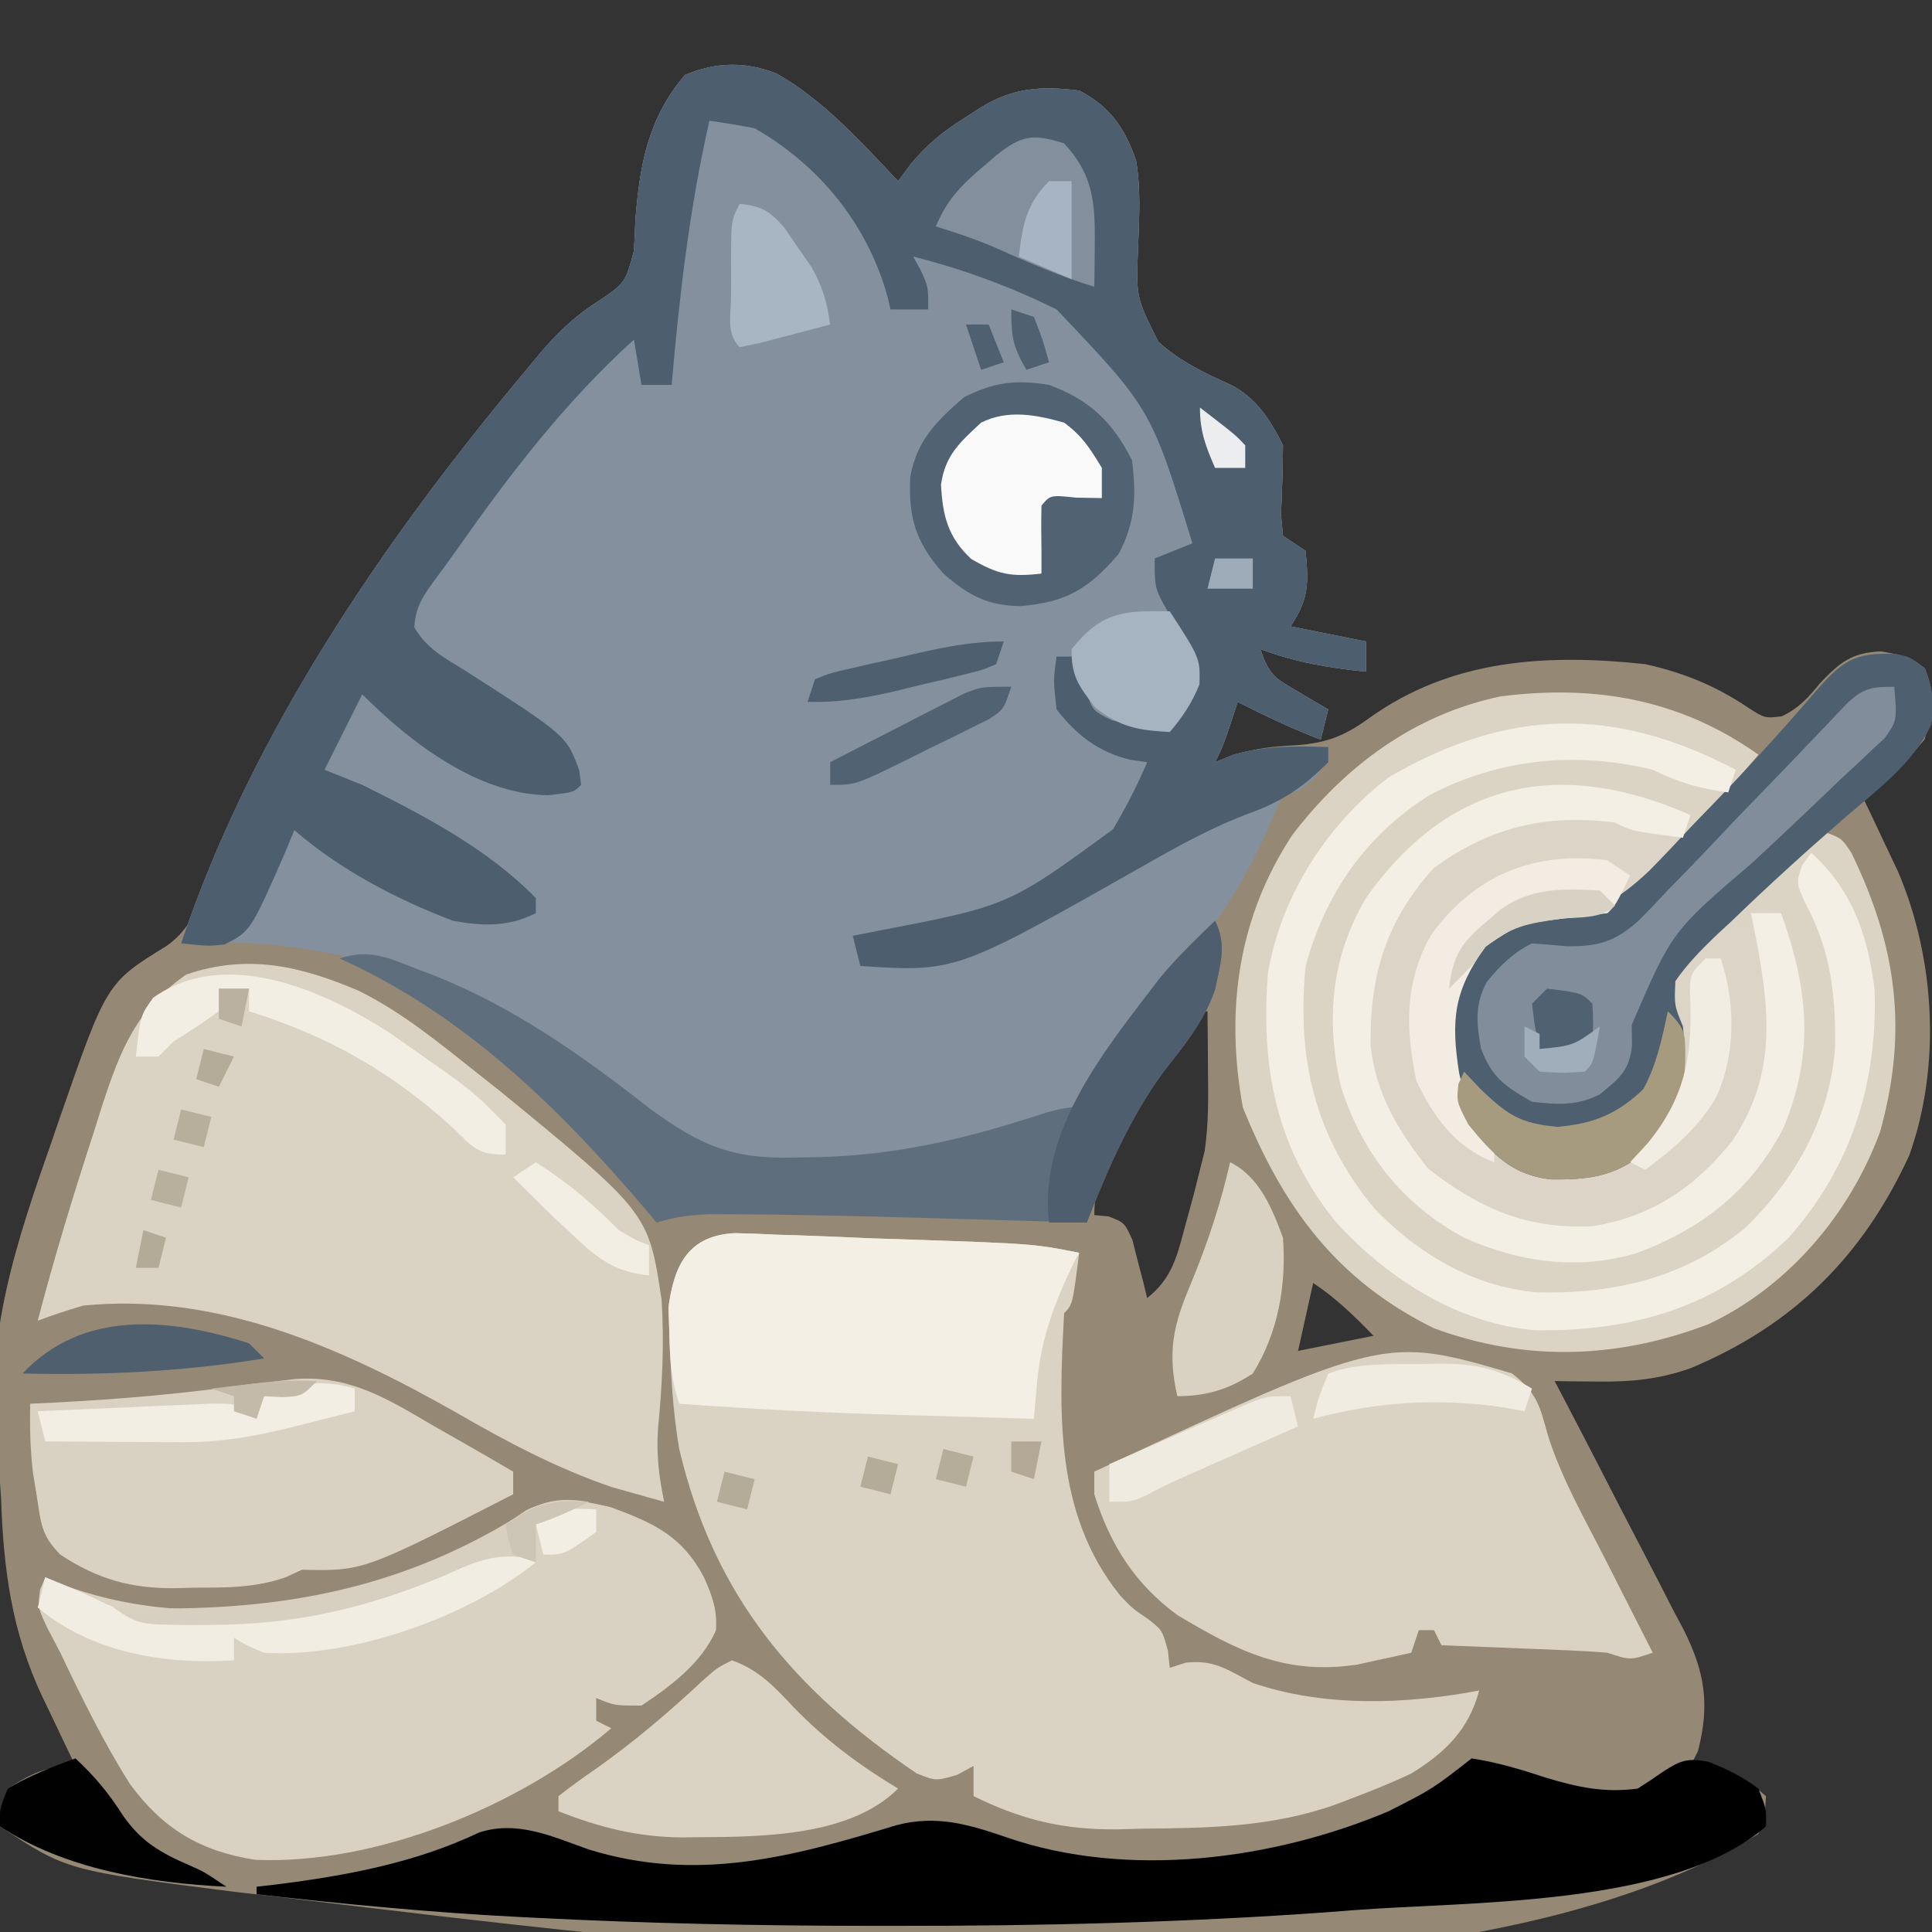 <?xml version="1.0" encoding="UTF-8"?>
<svg version="1.1" xmlns="http://www.w3.org/2000/svg" width="256" height="256">
<rect width="100%" height="100%" fill="#333333" stroke="none"/>
<path d="M0 0 C6.283 3.587 11.121 9.02 16.055 14.227 C16.902 13.09 16.902 13.09 17.766 11.93 C19.948 9.352 21.851 7.774 24.68 5.977 C25.456 5.476 26.232 4.976 27.031 4.461 C31.38 1.808 35.019 1.624 40.055 2.227 C44.122 4.349 46.08 7.147 47.586 11.484 C48.235 15.282 48.003 18.95 47.867 22.789 C47.574 29.606 47.574 29.606 50.555 35.539 C53.432 38.123 56.709 39.699 60.223 41.258 C63.584 43.035 65.395 45.907 67.055 49.227 C67.046 52.315 66.923 55.391 66.797 58.477 C66.924 59.838 66.924 59.838 67.055 61.227 C68.045 61.887 69.035 62.547 70.055 63.227 C70.45 67.572 70.508 69.547 68.055 73.227 C71.355 73.887 74.655 74.547 78.055 75.227 C78.055 76.547 78.055 77.867 78.055 79.227 C73.086 78.713 68.764 77.993 64.055 76.227 C65.232 79.759 66.011 80.09 69.117 81.914 C69.851 82.351 70.584 82.788 71.34 83.238 C72.189 83.727 72.189 83.727 73.055 84.227 C72.725 85.547 72.395 86.867 72.055 88.227 C68.264 86.777 64.667 85.075 61.055 83.227 C60.745 84.175 60.436 85.124 60.117 86.102 C59.055 89.227 59.055 89.227 58.055 91.227 C58.838 90.917 59.622 90.608 60.43 90.289 C63.53 89.38 65.705 89.11 68.867 88.977 C72.882 88.647 75.172 87.773 78.43 85.414 C89.389 77.532 101.971 76.838 115.055 78.227 C120.11 79.365 124.291 81.045 128.59 83.926 C130.902 85.411 130.902 85.411 133.164 85.137 C135.499 84.013 136.651 82.651 138.305 80.664 C140.905 77.94 142.492 76.693 146.305 76.539 C150.055 77.227 150.055 77.227 152.117 78.789 C153.556 82.531 153.273 84.38 152.055 88.227 C149.612 91.157 146.92 93.713 144.055 96.227 C144.465 97.084 144.875 97.941 145.297 98.824 C145.836 99.968 146.375 101.111 146.93 102.289 C147.463 103.414 147.997 104.54 148.547 105.699 C153.463 117.199 154.296 131.395 150.055 143.289 C143.9 156.7 134.676 165.846 121.027 171.535 C116.842 173.002 113.26 173.337 108.805 173.289 C107.727 173.28 106.649 173.271 105.539 173.262 C104.719 173.25 103.899 173.239 103.055 173.227 C103.666 174.391 104.277 175.556 104.906 176.756 C107.178 181.1 109.421 185.458 111.655 189.822 C112.623 191.705 113.6 193.583 114.585 195.458 C116.004 198.161 117.393 200.877 118.777 203.598 C119.22 204.426 119.663 205.255 120.119 206.108 C122.96 211.786 123.641 216.023 122.055 222.227 C121.725 222.887 121.395 223.547 121.055 224.227 C122.416 224.381 122.416 224.381 123.805 224.539 C127.074 225.231 128.592 226.048 131.055 228.227 C130.93 230.539 130.93 230.539 130.055 233.227 C83.341 261.57 -16.041 247.439 -68.008 241.352 C-69.303 241.202 -70.598 241.053 -71.932 240.899 C-94.14 238.061 -94.14 238.061 -102.945 232.227 C-102.82 229.914 -102.82 229.914 -101.945 227.227 C-98.738 225.205 -96.754 224.227 -92.945 224.227 C-93.427 223.225 -93.91 222.223 -94.406 221.191 C-95.045 219.849 -95.683 218.507 -96.32 217.164 C-96.637 216.507 -96.955 215.851 -97.281 215.174 C-101.424 206.413 -102.486 198.179 -102.813 188.589 C-102.946 186.218 -103.228 183.901 -103.531 181.547 C-104.93 167.049 -100.761 154.745 -96.008 141.227 C-95.688 140.291 -95.367 139.356 -95.037 138.392 C-88.815 120.453 -88.815 120.453 -80.907 115.587 C-77.483 113.212 -76.458 109.838 -75.07 106.039 C-74.419 104.438 -73.76 102.841 -73.094 101.246 C-72.751 100.422 -72.407 99.598 -72.054 98.749 C-62.493 76.995 -48.023 56.916 -32.82 38.789 C-32.341 38.209 -31.863 37.63 -31.369 37.032 C-28.828 34.056 -26.492 31.861 -23.152 29.801 C-20.124 27.743 -19.989 27.389 -18.965 23.555 C-18.868 22.197 -18.8 20.837 -18.758 19.477 C-18.183 12.07 -17.097 5.941 -12.195 0.164 C-8.015 -1.578 -4.166 -1.656 0 0 Z M56.055 124.227 C49.975 131.597 42.055 141.334 42.055 151.227 C42.991 151.317 42.991 151.317 43.945 151.41 C46.055 152.227 46.055 152.227 47.102 154.512 C47.334 155.428 47.566 156.345 47.805 157.289 C48.047 158.208 48.289 159.127 48.539 160.074 C48.709 160.784 48.879 161.495 49.055 162.227 C52.465 159.557 53.084 156.432 54.18 152.352 C54.512 151.137 54.845 149.923 55.188 148.672 C55.617 146.966 55.617 146.966 56.055 145.227 C56.257 144.426 56.459 143.626 56.668 142.801 C57.213 139.173 57.16 135.572 57.117 131.914 C57.113 131.173 57.108 130.433 57.104 129.67 C57.092 127.855 57.074 126.041 57.055 124.227 C56.725 124.227 56.395 124.227 56.055 124.227 Z M71.055 160.227 C70.395 163.197 69.735 166.167 69.055 169.227 C72.355 168.567 75.655 167.907 79.055 167.227 C76.477 164.579 74.138 162.282 71.055 160.227 Z " fill="#958874" transform="translate(102.945,9.773)"/>
<path d="M0 0 C6.283 3.587 11.121 9.02 16.055 14.227 C16.902 13.09 16.902 13.09 17.766 11.93 C19.948 9.352 21.851 7.774 24.68 5.977 C25.456 5.476 26.232 4.976 27.031 4.461 C31.38 1.808 35.019 1.624 40.055 2.227 C44.122 4.349 46.08 7.147 47.586 11.484 C48.235 15.282 48.003 18.95 47.867 22.789 C47.574 29.606 47.574 29.606 50.555 35.539 C53.432 38.123 56.709 39.699 60.223 41.258 C63.584 43.035 65.395 45.907 67.055 49.227 C67.046 52.315 66.923 55.391 66.797 58.477 C66.924 59.838 66.924 59.838 67.055 61.227 C68.045 61.887 69.035 62.547 70.055 63.227 C70.45 67.572 70.508 69.547 68.055 73.227 C71.355 73.887 74.655 74.547 78.055 75.227 C78.055 76.547 78.055 77.867 78.055 79.227 C73.086 78.713 68.764 77.993 64.055 76.227 C65.232 79.759 66.011 80.09 69.117 81.914 C69.851 82.351 70.584 82.788 71.34 83.238 C72.189 83.727 72.189 83.727 73.055 84.227 C72.725 85.547 72.395 86.867 72.055 88.227 C68.264 86.777 64.667 85.075 61.055 83.227 C60.745 84.175 60.436 85.124 60.117 86.102 C59.055 89.227 59.055 89.227 58.055 91.227 C58.859 90.897 59.663 90.567 60.492 90.227 C64.793 89.019 68.624 89.049 73.055 89.227 C73.055 91.227 73.055 91.227 71.18 93.352 C69.055 95.227 69.055 95.227 67.055 95.227 C66.788 95.924 66.521 96.621 66.246 97.34 C62.559 106.273 58.029 113.696 51.293 120.613 C48.765 123.565 47.131 126.614 45.305 130.039 C41.604 136.342 38.002 138.351 31.102 140.441 C29.593 140.83 29.593 140.83 28.055 141.227 C26.784 141.643 25.513 142.06 24.242 142.477 C13.064 145.107 -2.529 147.58 -12.783 141.411 C-15.615 139.466 -18.276 137.393 -20.945 135.227 C-38.875 121.611 -56.389 113.97 -78.945 115.227 C-69.436 86.909 -51.696 61.256 -32.633 38.539 C-31.932 37.693 -31.932 37.693 -31.217 36.829 C-28.729 33.929 -26.422 31.828 -23.164 29.816 C-20.134 27.751 -19.989 27.391 -18.965 23.555 C-18.868 22.197 -18.8 20.837 -18.758 19.477 C-18.183 12.07 -17.097 5.941 -12.195 0.164 C-8.015 -1.578 -4.166 -1.656 0 0 Z " fill="#84909D" transform="translate(102.945,9.773)"/>
<path d="M0 0 C-1.992 2.341 -3.991 4.674 -6 7 C-6.527 7.613 -7.055 8.226 -7.598 8.858 C-18.785 21.622 -18.785 21.622 -27.062 22.562 C-28.122 22.617 -29.182 22.671 -30.273 22.727 C-33.173 23.017 -34.174 23.4 -36.188 25.438 C-40.386 31.373 -40.703 35.07 -39.688 42.191 C-38.729 46.702 -37.254 49.746 -34 53 C-29.522 55.717 -25.095 55.644 -20 55 C-16.236 53.221 -14.494 51.708 -12.125 48.312 C-10.394 43.217 -10.352 38.356 -11.78 33.164 C-12 30 -12 30 -10.278 27.483 C-9.434 26.676 -8.591 25.87 -7.723 25.039 C-6.817 24.156 -5.912 23.273 -4.979 22.363 C-4.007 21.45 -3.035 20.537 -2.062 19.625 C-1.093 18.69 -0.125 17.754 0.842 16.816 C3.213 14.528 5.599 12.257 8 10 C11 11 11 11 12.316 13.004 C18.312 25.315 19.886 36.608 16.094 50.055 C12.064 60.907 3.977 70.434 -6.562 75.438 C-18.608 80.057 -30.799 80.488 -43 76 C-55.996 69.589 -63.01 59.881 -68.312 46.75 C-70.661 33.943 -68.985 21.586 -61.75 10.625 C-54.788 1.505 -45.588 -5.336 -34.18 -7.719 C-21.686 -9.331 -10.311 -7.337 0 0 Z " fill="#DBD4C5" transform="translate(233,100)"/>
<path d="M0 0 C1.803 0.036 3.606 0.106 5.407 0.203 C6.363 0.231 7.32 0.26 8.306 0.289 C11.365 0.387 14.42 0.527 17.477 0.668 C19.528 0.737 21.579 0.805 23.629 0.869 C39.565 1.416 39.565 1.416 45.602 2.605 C44.727 9.48 44.727 9.48 43.602 10.605 C42.905 23.759 42.326 37.223 51.004 47.984 C52.604 49.697 52.604 49.697 54.747 51.152 C56.602 52.605 56.602 52.605 57.352 55.293 C57.435 56.056 57.517 56.819 57.602 57.605 C58.654 57.265 58.654 57.265 59.727 56.918 C63.535 56.504 65.221 57.85 68.602 59.605 C78.027 62.838 88.911 62.451 98.602 60.605 C97.222 65.821 94.067 68.85 89.602 71.605 C87.002 72.836 84.353 73.896 81.665 74.918 C80.997 75.172 80.329 75.427 79.641 75.689 C71.162 78.724 62.646 78.834 53.727 78.918 C52.19 78.961 52.19 78.961 50.622 79.006 C43.464 79.065 38.028 77.757 31.602 74.605 C31.602 73.285 31.602 71.965 31.602 70.605 C30.884 70.993 30.166 71.381 29.426 71.781 C26.602 72.605 26.602 72.605 24.059 71.586 C7.755 60.532 -2.798 48.067 -7.398 28.605 C-8.292 23.416 -8.537 18.175 -8.71 12.918 C-8.748 11.862 -8.785 10.806 -8.824 9.719 C-8.042 3.999 -6.011 0.286 0 0 Z " fill="#DAD3C4" transform="translate(97.398,163.395)"/>
<path d="M0 0 C6.283 3.587 11.121 9.02 16.055 14.227 C16.902 13.09 16.902 13.09 17.766 11.93 C19.948 9.352 21.851 7.774 24.68 5.977 C25.456 5.476 26.232 4.976 27.031 4.461 C31.38 1.808 35.019 1.624 40.055 2.227 C44.122 4.349 46.08 7.147 47.586 11.484 C48.235 15.282 48.003 18.95 47.867 22.789 C47.574 29.606 47.574 29.606 50.555 35.539 C53.432 38.123 56.709 39.699 60.223 41.258 C63.584 43.035 65.395 45.907 67.055 49.227 C67.046 52.315 66.923 55.391 66.797 58.477 C66.924 59.838 66.924 59.838 67.055 61.227 C68.045 61.887 69.035 62.547 70.055 63.227 C70.45 67.572 70.508 69.547 68.055 73.227 C71.355 73.887 74.655 74.547 78.055 75.227 C78.055 76.547 78.055 77.867 78.055 79.227 C73.086 78.713 68.764 77.993 64.055 76.227 C65.232 79.759 66.011 80.09 69.117 81.914 C69.851 82.351 70.584 82.788 71.34 83.238 C72.189 83.727 72.189 83.727 73.055 84.227 C72.725 85.547 72.395 86.867 72.055 88.227 C68.264 86.777 64.667 85.075 61.055 83.227 C60.745 84.175 60.436 85.124 60.117 86.102 C59.055 89.227 59.055 89.227 58.055 91.227 C58.859 90.897 59.663 90.567 60.492 90.227 C64.793 89.019 68.624 89.049 73.055 89.227 C73.055 89.887 73.055 90.547 73.055 91.227 C69.849 94.432 67.055 96.363 62.805 97.914 C57.656 99.814 53.055 102.389 48.305 105.102 C23.7 119.042 23.7 119.042 11.055 118.227 C10.725 116.907 10.395 115.587 10.055 114.227 C11.108 114.019 12.161 113.811 13.246 113.598 C30.684 110.245 30.684 110.245 44.543 100.105 C46.252 97.197 47.744 94.333 49.055 91.227 C48.308 91.116 47.562 91.005 46.793 90.891 C42.577 89.868 39.719 87.628 37.055 84.227 C36.617 80.352 36.617 80.352 37.055 77.227 C38.045 77.227 39.035 77.227 40.055 77.227 C40.282 78.34 40.508 79.454 40.742 80.602 C41.663 84.314 41.663 84.314 44.367 85.664 C48.197 86.501 48.197 86.501 52.055 86.227 C54.437 83.527 55.071 81.958 54.992 78.352 C54.196 75.698 53.388 73.935 51.992 71.602 C50.055 68.227 50.055 68.227 50.055 64.227 C51.705 63.567 53.355 62.907 55.055 62.227 C49.589 44.417 49.589 44.417 37.055 31.227 C30.956 28.219 24.649 25.875 18.055 24.227 C18.55 25.124 18.55 25.124 19.055 26.039 C20.055 28.227 20.055 28.227 20.055 31.227 C18.405 31.227 16.755 31.227 15.055 31.227 C14.931 30.693 14.807 30.159 14.68 29.609 C12.014 19.981 5.699 12.189 -2.945 7.227 C-4.936 6.842 -6.936 6.5 -8.945 6.227 C-11.584 17.835 -12.923 29.376 -13.945 41.227 C-15.265 41.227 -16.585 41.227 -17.945 41.227 C-18.44 38.257 -18.44 38.257 -18.945 35.227 C-28.129 43.567 -35.356 53.015 -42.476 63.143 C-43.391 64.44 -44.322 65.726 -45.278 66.994 C-46.847 69.137 -47.92 70.668 -48.043 73.363 C-46.386 76.176 -44.147 77.34 -41.383 79.039 C-27.849 87.711 -27.849 87.711 -26.176 92.367 C-26.1 92.981 -26.024 93.594 -25.945 94.227 C-26.945 95.227 -26.945 95.227 -30.383 95.602 C-39.662 95.469 -48.608 88.564 -54.945 82.227 C-56.595 85.527 -58.245 88.827 -59.945 92.227 C-58.295 92.887 -56.645 93.547 -54.945 94.227 C-46.79 98.285 -38.345 102.666 -31.945 109.227 C-31.945 109.887 -31.945 110.547 -31.945 111.227 C-35.639 113.074 -38.994 112.958 -42.945 112.227 C-50.487 109.359 -57.823 105.494 -63.945 100.227 C-64.358 101.226 -64.77 102.225 -65.195 103.254 C-69.733 113.605 -69.733 113.605 -73.191 115.379 C-75.383 115.602 -75.383 115.602 -78.945 115.227 C-69.436 86.909 -51.696 61.256 -32.633 38.539 C-31.932 37.693 -31.932 37.693 -31.217 36.829 C-28.729 33.929 -26.422 31.828 -23.164 29.816 C-20.134 27.751 -19.989 27.391 -18.965 23.555 C-18.868 22.197 -18.8 20.837 -18.758 19.477 C-18.183 12.07 -17.097 5.941 -12.195 0.164 C-8.015 -1.578 -4.166 -1.656 0 0 Z " fill="#4D5E6F" transform="translate(102.945,9.773)"/>
<path d="M0 0 C5.698 2.82 10.5 6.777 15.462 10.713 C16.486 11.523 17.511 12.332 18.566 13.165 C38.4 29.409 38.4 29.409 40.13 40.971 C40.492 46.685 40.213 52.283 39.656 57.975 C39.412 61.411 39.776 64.351 40.462 67.713 C38.98 67.305 37.502 66.886 36.024 66.463 C35.201 66.231 34.377 65.999 33.528 65.76 C26.188 63.254 19.529 59.714 12.837 55.838 C-2.308 47.271 -18.742 39.934 -36.538 41.713 C-38.557 42.322 -40.564 42.974 -42.538 43.713 C-40.351 35.351 -37.846 27.117 -35.163 18.901 C-34.789 17.713 -34.415 16.525 -34.03 15.301 C-31.566 7.779 -29.493 2.473 -22.851 -2.162 C-14.725 -4.921 -7.761 -3.31 0 0 Z " fill="#DAD2C3" transform="translate(47.538,131.287)"/>
<path d="M0 0 C5.698 2.132 9.372 3.795 12.277 9.32 C13.383 11.838 14.011 13.552 13.832 16.297 C11.911 20.64 7.842 23.679 3.965 26.258 C0.402 26.258 0.402 26.258 -2.035 25.258 C-2.035 26.248 -2.035 27.238 -2.035 28.258 C-1.375 28.588 -0.715 28.918 -0.035 29.258 C-12.159 39.614 -31.243 47.393 -47.219 46.691 C-54.462 45.576 -59.447 42.591 -63.785 36.695 C-67.322 31.116 -70.202 25.217 -73.035 19.258 C-73.593 18.198 -74.151 17.139 -74.727 16.047 C-76.035 13.258 -76.035 13.258 -75.723 10.883 C-75.496 10.347 -75.269 9.81 -75.035 9.258 C-74.045 9.691 -74.045 9.691 -73.035 10.133 C-56.107 16.481 -38.497 13.223 -22.078 6.664 C-18.264 4.901 -14.806 2.78 -11.352 0.395 C-7.424 -1.533 -4.158 -1.017 0 0 Z " fill="#D9D2C2" transform="translate(81.035,199.742)"/>
<path d="M0 0 C3.365 2.54 3.722 4.328 4.815 8.281 C6.637 13.999 9.656 19.262 12.379 24.594 C12.992 25.805 13.605 27.017 14.217 28.229 C15.703 31.166 17.195 34.1 18.691 37.031 C15.691 38.031 15.691 38.031 12.691 37.031 C10.993 36.883 9.29 36.784 7.586 36.715 C6.112 36.652 6.112 36.652 4.607 36.588 C3.583 36.549 2.559 36.509 1.504 36.469 C-0.05 36.404 -0.05 36.404 -1.635 36.338 C-4.193 36.232 -6.75 36.13 -9.309 36.031 C-9.639 35.371 -9.969 34.711 -10.309 34.031 C-10.969 34.031 -11.629 34.031 -12.309 34.031 C-12.639 35.021 -12.969 36.011 -13.309 37.031 C-14.827 37.374 -16.349 37.705 -17.871 38.031 C-18.718 38.217 -19.565 38.403 -20.438 38.594 C-29.954 40.044 -36.345 36.8 -44.309 32.031 C-49.95 27.881 -53.226 22.706 -55.309 16.031 C-55.309 15.041 -55.309 14.051 -55.309 13.031 C-16.863 -4.937 -16.863 -4.937 0 0 Z " fill="#DAD2C3" transform="translate(200.309,181.969)"/>
<path d="M0 0 C-2.419 5.434 -6.172 9.564 -11 13 C-14.392 13.873 -17.613 14.238 -21.098 14.551 C-24.02 15.003 -25.149 15.375 -27.188 17.438 C-31.386 23.373 -31.703 27.07 -30.688 34.191 C-29.729 38.702 -28.254 41.746 -25 45 C-20.522 47.717 -16.095 47.644 -11 47 C-7.236 45.221 -5.494 43.708 -3.125 40.312 C-1.323 35.006 -1.52 30.121 -2.75 24.688 C-3 22 -3 22 -1.375 19.812 C4.931 15 4.931 15 8 15 C8.495 13.515 8.495 13.515 9 12 C9.99 12.33 10.98 12.66 12 13 C15.992 21.131 16.167 30.053 13.5 38.562 C9.867 47.544 4.024 53.123 -4.703 57.125 C-13.235 60.375 -21.721 59.692 -30 56 C-38.23 51.556 -43.515 44.768 -46.34 35.926 C-48.333 27.092 -47.633 18.851 -43 11 C-31.929 -4.688 -17.156 -7.565 0 0 Z " fill="#DCD5C7" transform="translate(224,108)"/>
<path d="M0 0 C3.418 0.514 6.6 1.48 9.875 2.562 C14.089 3.824 17.572 4.585 22 4 C23.146 3.283 24.271 2.531 25.375 1.75 C27.748 0.224 28.585 -0.078 31.406 0.449 C33.856 1.43 35.886 2.42 38 4 C39.062 6.75 39.062 6.75 39 9 C26.736 19.738 -0.479 18.905 -15.875 20.125 C-16.828 20.201 -17.781 20.276 -18.763 20.354 C-37.982 21.75 -57.235 22.205 -76.5 22.188 C-78.063 22.188 -78.063 22.188 -79.658 22.188 C-94.415 22.176 -109.136 21.873 -123.875 21.125 C-124.666 21.086 -125.457 21.047 -126.272 21.006 C-137.896 20.412 -149.436 19.308 -161 18 C-161 17.67 -161 17.34 -161 17 C-159.71 16.853 -159.71 16.853 -158.395 16.703 C-149.134 15.532 -140.005 13.857 -131.504 9.812 C-126.444 8.171 -121.813 10.35 -117 12.062 C-102.702 16.483 -90.051 13.058 -76.238 8.855 C-70.901 7.445 -66.584 8.751 -61.5 10.5 C-45.576 15.968 -26.307 13.468 -11 7 C-5.142 4.02 -5.142 4.02 0 0 Z " fill="#000000" transform="translate(195,233)"/>
<path d="M0 0 C1.879 0.344 1.879 0.344 3.941 1.906 C4.952 4.535 5.317 6.567 4.773 9.355 C2.437 14.548 -2.7 18.241 -6.913 21.9 C-11.958 26.282 -16.88 30.762 -21.684 35.406 C-22.419 36.088 -23.154 36.769 -23.912 37.471 C-25.846 39.354 -27.586 41.123 -29.121 43.344 C-29.276 46.545 -29.276 46.545 -28.121 49.344 C-27.624 55.078 -27.8 59.419 -31.121 64.344 C-36.046 68.788 -39.075 69.705 -45.582 69.621 C-50.717 69.06 -53.316 66.345 -56.434 62.469 C-58.214 59.172 -58.83 57.06 -59.121 53.344 C-59.196 52.64 -59.271 51.936 -59.348 51.211 C-59.682 46.026 -58.943 42.811 -55.594 38.781 C-53.233 36.477 -51.256 35.409 -48.121 34.344 C-47.422 34.358 -46.723 34.372 -46.003 34.386 C-39.963 34.506 -36.962 32.84 -32.578 28.715 C-30.655 26.774 -28.793 24.783 -26.934 22.781 C-25.981 21.792 -25.026 20.804 -24.068 19.818 C-19.421 15.003 -14.916 10.069 -10.565 4.985 C-7.01 0.945 -5.451 -0.241 0 0 Z " fill="#4E5F6F" transform="translate(251.121,86.656)"/>
<path d="M0 0 C7.279 -0.548 12.373 2.668 18.5 6.269 C19.509 6.841 20.518 7.414 21.557 8.003 C24.027 9.408 26.487 10.83 28.938 12.269 C28.938 13.259 28.938 14.249 28.938 15.269 C9.078 25.45 9.078 25.45 0.938 25.269 C0.247 25.59 -0.444 25.911 -1.156 26.242 C-5.247 27.688 -9.067 27.637 -13.375 27.644 C-14.191 27.669 -15.008 27.693 -15.849 27.718 C-21.757 27.747 -26.108 26.533 -31.062 23.269 C-33.621 20.71 -33.632 19.065 -34.187 15.519 C-34.355 14.493 -34.522 13.467 -34.695 12.41 C-35.055 9.33 -35.127 6.367 -35.062 3.269 C-34.021 3.22 -32.979 3.171 -31.906 3.121 C-23.145 2.675 -14.528 1.921 -5.844 0.671 C-3.894 0.464 -1.944 0.254 0 0 Z " fill="#D9D2C3" transform="translate(39.062,182.731)"/>
<path d="M0 0 C1.803 0.036 3.606 0.106 5.407 0.203 C6.363 0.231 7.32 0.26 8.306 0.289 C11.365 0.387 14.42 0.527 17.477 0.668 C19.528 0.737 21.579 0.805 23.629 0.869 C39.565 1.416 39.565 1.416 45.602 2.605 C45.334 3.1 45.066 3.595 44.79 4.105 C42.269 9.412 40.52 14.027 40.012 19.879 C39.932 20.767 39.853 21.656 39.77 22.572 C39.715 23.243 39.659 23.914 39.602 24.605 C35.319 24.485 31.037 24.36 26.754 24.233 C25.305 24.19 23.855 24.149 22.406 24.108 C12.45 23.828 2.535 23.341 -7.398 22.605 C-8.489 19.331 -8.635 16.739 -8.71 13.293 C-8.748 12.183 -8.785 11.073 -8.824 9.929 C-8.081 4.129 -6.131 0.294 0 0 Z " fill="#F4EFE5" transform="translate(97.398,163.395)"/>
<path d="M0 0 C1.582 3.163 0.701 5.78 -0.012 9.16 C-1.502 13.443 -4.128 16.579 -6.898 20.125 C-11.319 26.173 -14.251 33.065 -17 40 C-18.037 39.97 -19.074 39.939 -20.143 39.908 C-24.071 39.794 -28 39.683 -31.929 39.573 C-33.614 39.525 -35.3 39.477 -36.985 39.427 C-45.645 39.174 -54.305 38.951 -62.969 38.906 C-64.863 38.896 -64.863 38.896 -66.795 38.885 C-69.415 38.979 -71.519 39.215 -74 40 C-74.343 39.585 -74.686 39.17 -75.039 38.742 C-86.764 24.938 -99.304 12.533 -116 5 C-111.973 3.658 -109.417 4.982 -105.625 6.438 C-104.912 6.71 -104.199 6.982 -103.464 7.262 C-92.852 11.479 -83.79 17.922 -74.852 24.922 C-67.894 29.992 -63.81 31.637 -55.25 31.375 C-53.917 31.351 -53.917 31.351 -52.556 31.327 C-42.403 31.063 -33.504 29.011 -23.848 25.902 C-21 25 -21 25 -18.746 24.691 C-16.739 24.127 -16.739 24.127 -15.91 21.699 C-15.46 20.363 -15.46 20.363 -15 19 C-10.967 11.872 -5.582 5.942 0 0 Z " fill="#5F6E7D" transform="translate(161,122)"/>
<path d="M0 0 C-0.33 0.99 -0.66 1.98 -1 3 C-4.786 2.484 -7.613 1.693 -11 0 C-21.159 -2.478 -31.372 -1.493 -40.602 3.371 C-49.026 8.678 -54.382 16.401 -57 26 C-58.196 38.244 -55.822 48.433 -48 58 C-42.207 64.106 -34.872 68.461 -26.406 69.238 C-16.144 69.5 -6.789 67.35 1.254 60.695 C7.924 54.219 12.479 46.126 13.168 36.703 C13.223 29.747 12.609 23.988 9.25 17.75 C8 15 8 15 8.812 12.625 C9.4 11.821 9.4 11.821 10 11 C15.464 15.97 17.491 21.893 18.391 29.152 C18.81 41.522 15.274 52.712 7 62 C-2.503 71.185 -13.45 74.398 -26.395 74.277 C-36.613 73.491 -45.964 67.556 -52.812 60.125 C-60.905 50.272 -62.952 39.542 -62 27 C-60.261 16.742 -54.244 7.338 -46 1 C-30.144 -8.23 -16.07 -8.437 0 0 Z " fill="#F4EFE4" transform="translate(230,102)"/>
<path d="M0 0 C-0.33 0.99 -0.66 1.98 -1 3 C-7.75 2.125 -7.75 2.125 -10 1 C-19.155 -0.178 -26.5 1.564 -34 7 C-40.37 14.037 -42.531 21.28 -42.383 30.637 C-41.649 37.081 -38.729 41.777 -34.812 46.812 C-27.973 52.132 -21.739 54.905 -12.957 54.477 C-5.094 53.209 0.688 49.28 5.594 43.102 C11.624 34.09 10.454 25.299 8.438 15.09 C8.293 14.4 8.149 13.711 8 13 C9.32 13 10.64 13 12 13 C15.581 23.018 16.441 31.293 12.383 41.324 C8.05 49.708 1.729 54.675 -7 58 C-14.822 60.379 -22.636 59.284 -30 56 C-38.23 51.556 -43.515 44.768 -46.34 35.926 C-48.333 27.092 -47.633 18.851 -43 11 C-31.929 -4.688 -17.156 -7.565 0 0 Z " fill="#F4EFE5" transform="translate(224,108)"/>
<path d="M0 0 C5.347 1.954 8.456 4.912 11 10 C11.574 14.707 11.456 18.121 9.25 22.375 C5.286 27 2.347 28.808 -3.812 29.312 C-8.216 29.24 -10.631 27.91 -14 25 C-17.672 20.845 -18.655 17.581 -18.383 12.176 C-17.536 7.362 -14.829 4.716 -11.25 1.625 C-7.246 -0.377 -4.386 -0.719 0 0 Z " fill="#516272" transform="translate(139,51)"/>
<path d="M0 0 C0.367 4.475 0.367 4.475 -1.239 6.773 C-1.82 7.312 -2.4 7.851 -2.998 8.406 C-3.979 9.339 -3.979 9.339 -4.98 10.29 C-6.053 11.278 -6.053 11.278 -7.148 12.285 C-8.644 13.717 -10.139 15.15 -11.633 16.584 C-13.996 18.823 -16.366 21.054 -18.75 23.27 C-29.45 32.397 -29.45 32.397 -34.789 44.809 C-34.778 45.723 -34.767 46.638 -34.756 47.58 C-35.09 50.891 -36.486 51.931 -39 54 C-42.149 55.575 -44.52 55.348 -48 55 C-51.58 52.945 -53.367 51.747 -54.77 47.875 C-55.365 44.583 -55.602 42.131 -54 39.121 C-52.236 36.943 -50.518 35.259 -48 34 C-46.46 34.114 -44.921 34.245 -43.383 34.386 C-39.137 34.417 -37.06 33.798 -33.867 30.987 C-32.511 29.622 -31.181 28.23 -29.875 26.816 C-29.161 26.086 -28.448 25.356 -27.713 24.604 C-25.45 22.279 -23.225 19.923 -21 17.562 C-18.739 15.214 -16.471 12.873 -14.202 10.532 C-12.795 9.075 -11.395 7.613 -10.001 6.145 C-9.373 5.484 -8.745 4.823 -8.098 4.143 C-7.546 3.559 -6.994 2.975 -6.426 2.373 C-4.179 0.21 -3.18 0 0 0 Z " fill="#818D9B" transform="translate(251,91)"/>
<path d="M0 0 C3.559 1.283 5.641 3.522 8.188 6.25 C12.403 10.584 16.835 13.886 22 17 C15.705 23.295 4.11 23.392 -4.312 23.438 C-5.135 23.447 -5.958 23.457 -6.806 23.467 C-12.659 23.386 -17.565 22.139 -23 20 C-23 19.34 -23 18.68 -23 18 C-21.423 16.75 -19.785 15.576 -18.125 14.438 C-13.073 10.869 -8.516 7.001 -3.996 2.785 C-2 1 -2 1 0 0 Z " fill="#DAD3C4" transform="translate(97,220)"/>
<path d="M0 0 C0.99 0.66 1.98 1.32 3 2 C1.125 5.875 1.125 5.875 0 7 C-2.081 7.27 -4.165 7.516 -6.25 7.75 C-11.752 8.432 -11.752 8.432 -16.188 11.438 C-20.375 17.357 -20.763 21.116 -19.652 28.227 C-18.776 32.158 -17.59 34.939 -15 38 C-15 38.66 -15 39.32 -15 40 C-20.105 38.109 -23.051 33.989 -25.312 29.25 C-26.778 22.321 -26.925 16.092 -23.332 9.82 C-17.532 1.894 -9.722 -1.259 0 0 Z " fill="#F2ECE2" transform="translate(213,114)"/>
<path d="M0 0 C2.443 1.815 3.369 3.316 5 6 C5 7.32 5 8.64 5 10 C3.866 9.979 2.731 9.959 1.562 9.938 C-1.816 9.584 -1.816 9.584 -3 11 C-3.043 13 -3.04 15 -3 17 C-3 17.99 -3 18.98 -3 20 C-7.009 20.477 -8.78 20.129 -12.312 18.062 C-15.393 15.194 -16.092 12.354 -16.312 8.223 C-15.765 4.327 -13.839 2.641 -11 0 C-7.469 -1.766 -3.714 -1.05 0 0 Z " fill="#F9F9FA" transform="translate(141,56)"/>
<path d="M0 0 C0.639 0.412 1.279 0.825 1.938 1.25 C-7.078 8.552 -22.49 13.961 -34.062 13.25 C-36.438 12.25 -36.438 12.25 -38.062 11.25 C-38.062 12.24 -38.062 13.23 -38.062 14.25 C-47.103 14.863 -56.956 13.255 -64.062 7.25 C-63.733 5.93 -63.403 4.61 -63.062 3.25 C-60.302 4.337 -57.646 5.459 -54.992 6.793 C-50.462 8.724 -46.121 8.784 -41.25 8.75 C-40.335 8.746 -39.42 8.743 -38.478 8.739 C-26.478 8.453 -15.477 5.124 -4.766 -0.168 C-3.062 -0.75 -3.062 -0.75 0 0 Z " fill="#F2EDE2" transform="translate(69.062,205.75)"/>
<path d="M0 0 C1.582 3.163 0.701 5.78 -0.012 9.16 C-1.502 13.443 -4.128 16.579 -6.898 20.125 C-11.308 26.157 -14.3 33.06 -17 40 C-18.65 40 -20.3 40 -22 40 C-23.424 27.659 -14.464 16.983 -7.336 7.614 C-5.074 4.881 -2.555 2.458 0 0 Z " fill="#4E5E6E" transform="translate(161,122)"/>
<path d="M0 0 C3.87 1.935 5.549 6.077 7 10 C7.467 16.313 6.359 22.625 3 28 C-0.173 30.098 -3.17 31 -7 31 C-8.331 25.082 -7.543 21.575 -5.188 16.062 C-2.997 10.749 -1.285 5.61 0 0 Z " fill="#D9D2C3" transform="translate(163,154)"/>
<path d="M0 0 C3.806 4.078 4.121 7.777 4.062 13.188 C4.053 14.274 4.044 15.361 4.035 16.48 C4.024 17.312 4.012 18.143 4 19 C-0.443 17.633 -4.585 15.868 -8.809 13.953 C-11.486 12.788 -14.21 11.858 -17 11 C-15.564 7.612 -13.795 5.681 -11 3.312 C-10.299 2.711 -9.598 2.109 -8.875 1.488 C-5.584 -1.124 -4.014 -1.273 0 0 Z " fill="#838F9C" transform="translate(141,19)"/>
<path d="M0 0 C11.281 7.847 11.281 7.847 15.625 12.312 C15.625 13.633 15.625 14.953 15.625 16.312 C11.805 16.312 11.314 15.355 8.625 12.75 C0.546 5.363 -7.935 0.563 -18.375 -2.688 C-18.375 -3.678 -18.375 -4.668 -18.375 -5.688 C-19.695 -5.688 -21.015 -5.688 -22.375 -5.688 C-22.375 -4.697 -22.375 -3.708 -22.375 -2.688 C-24.328 -1.286 -26.332 0.046 -28.375 1.312 C-29.035 1.972 -29.695 2.632 -30.375 3.312 C-31.365 3.312 -32.355 3.312 -33.375 3.312 C-32.769 -2.144 -32.769 -2.144 -31.062 -4.5 C-21.456 -11.26 -8.577 -5.45 0 0 Z " fill="#F3EEE3" transform="translate(51.375,136.688)"/>
<path d="M0 0 C2.384 2.384 2.296 2.994 2.312 6.25 C2.203 10.525 1.433 13.393 -1 17 C-5.925 21.444 -8.954 22.362 -15.461 22.277 C-20.669 21.708 -23.26 18.91 -26.438 15 C-28 12 -28 12 -27.75 9.625 C-27.503 9.089 -27.255 8.553 -27 8 C-26.258 8.784 -25.515 9.568 -24.75 10.375 C-21.182 13.781 -19.536 14.858 -14.625 15.312 C-9.886 14.904 -6.69 13.63 -3.25 10.312 C-1.453 6.988 -0.8 3.691 0 0 Z " fill="#A69A7F" transform="translate(221,134)"/>
<path d="M0 0 C4.018 6.21 4.018 6.21 3.938 9.688 C2.936 12.158 1.725 13.975 0 16 C-4.225 15.751 -6.5 15.391 -9.875 12.75 C-12.049 9.937 -13.091 8.551 -13 5 C-9.012 0.049 -6.178 -0.114 0 0 Z " fill="#A6B3C1" transform="translate(155,81)"/>
<path d="M0 0 C2.511 2.325 4.429 4.63 6.25 7.5 C8.673 11.013 11.256 12.509 15.133 14.176 C17 15 17 15 20 17 C9.91 16.525 -1.487 14.675 -10 9 C-10.062 6.75 -10.062 6.75 -9 4 C-6.133 2.307 -3.126 1.13 0 0 Z " fill="#010101" transform="translate(10,233)"/>
<path d="M0 0 C0 0.99 0 1.98 0 3 C-1.895 3.481 -3.791 3.959 -5.688 4.438 C-7.271 4.838 -7.271 4.838 -8.887 5.246 C-13.613 6.39 -17.86 7.124 -22.738 7.098 C-23.805 7.094 -24.872 7.091 -25.971 7.088 C-27.625 7.075 -27.625 7.075 -29.312 7.062 C-30.435 7.058 -31.557 7.053 -32.713 7.049 C-35.475 7.037 -38.238 7.021 -41 7 C-41.33 5.68 -41.66 4.36 -42 3 C-37.73 2.803 -33.459 2.619 -29.188 2.438 C-27.973 2.381 -26.758 2.325 -25.506 2.268 C-24.342 2.219 -23.179 2.171 -21.98 2.121 C-20.907 2.074 -19.833 2.027 -18.727 1.978 C-16 2 -16 2 -13 3 C-12.67 2.34 -12.34 1.68 -12 1 C-7.621 -0.6 -4.51 -1.367 0 0 Z " fill="#F3EEE4" transform="translate(47,184)"/>
<path d="M0 0 C2.929 0.336 3.886 0.872 5.887 3.109 C6.481 3.981 7.075 4.852 7.688 5.75 C8.289 6.611 8.891 7.472 9.512 8.359 C10.989 10.981 11.6 13.037 12 16 C10.023 16.528 8.043 17.047 6.062 17.562 C4.409 17.998 4.409 17.998 2.723 18.441 C1.824 18.626 0.926 18.81 0 19 C-1.812 17.188 -1.132 14.73 -1.137 12.322 C-1.133 11.577 -1.129 10.831 -1.125 10.062 C-1.129 9.321 -1.133 8.579 -1.137 7.814 C-1.127 2.253 -1.127 2.253 0 0 Z " fill="#A8B5C2" transform="translate(98,27)"/>
<path d="M0 0 C0.66 0.66 1.32 1.32 2 2 C-8.762 3.754 -19.111 4.24 -30 4 C-22.093 -4.472 -10.533 -3.399 0 0 Z " fill="#4F5F6E" transform="translate(33,178)"/>
<path d="M0 0 C0.33 1.32 0.66 2.64 1 4 C0.476 4.232 -0.049 4.464 -0.589 4.703 C-2.976 5.759 -5.363 6.817 -7.75 7.875 C-8.575 8.24 -9.4 8.605 -10.25 8.98 C-11.049 9.335 -11.848 9.689 -12.672 10.055 C-13.772 10.542 -13.772 10.542 -14.894 11.039 C-16.312 11.686 -17.71 12.382 -19.083 13.122 C-21 14 -21 14 -24 14 C-24 12.35 -24 10.7 -24 9 C-20.566 7.491 -17.127 5.994 -13.688 4.5 C-12.711 4.071 -11.735 3.641 -10.729 3.199 C-9.791 2.793 -8.853 2.387 -7.887 1.969 C-7.023 1.592 -6.159 1.215 -5.268 0.826 C-3 0 -3 0 0 0 Z " fill="#F0EBE0" transform="translate(171,185)"/>
<path d="M0 0 C0.743 -0.021 1.485 -0.041 2.25 -0.062 C7.137 -0.097 10.335 0.662 14.625 3.25 C14.295 4.24 13.965 5.23 13.625 6.25 C12.335 6.008 12.335 6.008 11.02 5.762 C2.359 4.456 -5.949 4.965 -14.375 7.25 C-13.625 4.312 -13.625 4.312 -12.375 1.25 C-8.415 -0.215 -4.173 0.029 0 0 Z " fill="#F1ECE1" transform="translate(188.375,180.75)"/>
<path d="M0 0 C0.66 0 1.32 0 2 0 C3.962 5.886 4.017 12.602 1.438 18.312 C-0.906 22.417 -4.24 25.212 -8 28 C-8.66 27.67 -9.32 27.34 -10 27 C-9.237 26.175 -8.474 25.35 -7.688 24.5 C-2.506 18.185 -1.653 12.363 -2.09 4.32 C-2 2 -2 2 0 0 Z " fill="#F2EDE2" transform="translate(226,127)"/>
<path d="M0 0 C-2.332 1.206 -4.496 2.165 -7 3 C-7 4.65 -7 6.3 -7 8 C-7.679 7.778 -8.359 7.557 -9.059 7.328 C-12.932 6.896 -15.612 8.197 -19.062 9.75 C-29.524 14.124 -38.667 16.245 -50.062 16.312 C-51.457 16.321 -51.457 16.321 -52.879 16.33 C-59.615 16.257 -59.615 16.257 -63 14 C-61.078 14.052 -61.078 14.052 -59.117 14.105 C-40.359 14.464 -24.256 11.422 -8.168 1.16 C-5.355 -0.345 -3.132 -0.494 0 0 Z " fill="#D7CFC0" transform="translate(78,199)"/>
<path d="M0 0 C4.225 2.653 7.457 5.457 11 9 C13.166 10.295 13.166 10.295 15 11 C15 12.32 15 13.64 15 15 C10.372 14.519 8.215 12.781 4.875 9.625 C4.027 8.834 3.179 8.042 2.305 7.227 C0.518 5.501 -1.255 3.768 -3 2 C-2.01 1.34 -1.02 0.68 0 0 Z " fill="#F3EEE3" transform="translate(71,154)"/>
<path d="M0 0 C-1 3 -1 3 -2.902 4.259 C-3.715 4.662 -4.529 5.065 -5.367 5.48 C-6.253 5.922 -7.138 6.363 -8.051 6.818 C-9.449 7.496 -9.449 7.496 -10.875 8.188 C-11.799 8.651 -12.724 9.114 -13.676 9.592 C-20.593 13 -20.593 13 -24 13 C-24 12.01 -24 11.02 -24 10 C-20.757 8.32 -17.504 6.659 -14.25 5 C-12.869 4.285 -12.869 4.285 -11.461 3.555 C-10.571 3.104 -9.682 2.652 -8.766 2.188 C-7.949 1.769 -7.132 1.35 -6.29 0.918 C-4 0 -4 0 0 0 Z " fill="#516272" transform="translate(134,91)"/>
<path d="M0 0 C-0.33 0.99 -0.66 1.98 -1 3 C-2.87 3.8 -2.87 3.8 -5.297 4.387 C-6.173 4.603 -7.05 4.819 -7.953 5.041 C-8.876 5.254 -9.799 5.468 -10.75 5.688 C-11.658 5.912 -12.565 6.137 -13.5 6.369 C-17.779 7.398 -21.578 8.124 -26 8 C-25.67 7.01 -25.34 6.02 -25 5 C-23.022 4.2 -23.022 4.2 -20.449 3.613 C-19.523 3.397 -18.597 3.181 -17.643 2.959 C-16.667 2.746 -15.692 2.532 -14.688 2.312 C-13.242 1.975 -13.242 1.975 -11.768 1.631 C-7.7 0.703 -4.197 0 0 0 Z " fill="#4E5F70" transform="translate(133,85)"/>
<path d="M0 0 C0.99 0 1.98 0 3 0 C3 4.29 3 8.58 3 13 C0.69 12.01 -1.62 11.02 -4 10 C-3.529 5.855 -3.008 3.008 0 0 Z " fill="#A7B4C3" transform="translate(139,24)"/>
<path d="M0 0 C0.66 0.66 1.32 1.32 2 2 C0.185 3.815 -2.795 3.475 -5.25 3.75 C-9.626 4.387 -11.588 4.679 -15.125 7.438 C-15.744 8.283 -16.363 9.129 -17 10 C-18 11 -19 12 -20 13 C-19.51 8.756 -18.445 6.982 -15.188 4.25 C-14.157 3.361 -14.157 3.361 -13.105 2.453 C-8.99 -0.388 -4.915 -0.273 0 0 Z " fill="#D8D2C4" transform="translate(212,118)"/>
<path d="M0 0 C4.556 0.556 4.556 0.556 6 2 C6.125 4.5 6.125 4.5 6 7 C5 8 5 8 1.938 8.062 C0.968 8.042 -0.001 8.021 -1 8 C-1.625 5.125 -1.625 5.125 -2 2 C-1.34 1.34 -0.68 0.68 0 0 Z " fill="#506172" transform="translate(205,131)"/>
<path d="M0 0 C0.99 0.495 0.99 0.495 2 1 C2 1.66 2 2.32 2 3 C6.479 2.553 6.479 2.553 10 0 C9.125 4.875 9.125 4.875 8 6 C5.062 6.188 5.062 6.188 2 6 C1.34 5.34 0.68 4.68 0 4 C0 2.68 0 1.36 0 0 Z " fill="#A0ADBB" transform="translate(202,136)"/>
<path d="M0 0 C0 0.99 0 1.98 0 3 C-4.222 6 -4.222 6 -7 6 C-7.33 4.68 -7.66 3.36 -8 2 C-4.772 -0.152 -3.716 -0.201 0 0 Z " fill="#F3EEE3" transform="translate(79,200)"/>
<path d="M0 0 C-2.332 1.206 -4.496 2.165 -7 3 C-7 4.65 -7 6.3 -7 8 C-7.99 7.67 -8.98 7.34 -10 7 C-10.688 4.938 -10.688 4.938 -11 3 C-7.167 0.294 -4.675 -0.326 0 0 Z " fill="#CDC5B5" transform="translate(78,199)"/>
<path d="M0 0 C-2 2 -2 2 -4.625 2.125 C-5.409 2.084 -6.192 2.042 -7 2 C-7.33 2.99 -7.66 3.98 -8 5 C-8.99 4.67 -9.98 4.34 -11 4 C-11 3.34 -11 2.68 -11 2 C-11.99 1.67 -12.98 1.34 -14 1 C-4.59 -0.148 -4.59 -0.148 0 0 Z " fill="#C3BAAA" transform="translate(42,183)"/>
<path d="M0 0 C1.65 0 3.3 0 5 0 C5 1.32 5 2.64 5 4 C3.02 4 1.04 4 -1 4 C-0.67 2.68 -0.34 1.36 0 0 Z " fill="#9EACBA" transform="translate(161,74)"/>
<path d="M0 0 C4.688 3.613 4.688 3.613 6 5 C6 5.99 6 6.98 6 8 C4.68 8 3.36 8 2 8 C0.743 5.094 0 3.204 0 0 Z " fill="#EBEDEF" transform="translate(159,54)"/>
<path d="M0 0 C0.99 0.33 1.98 0.66 3 1 C4.188 4.062 4.188 4.062 5 7 C4.01 7.33 3.02 7.66 2 8 C0.235 4.912 0 3.767 0 0 Z " fill="#506171" transform="translate(134,41)"/>
<path d="M0 0 C1.98 0.495 1.98 0.495 4 1 C3.67 2.32 3.34 3.64 3 5 C1.68 4.67 0.36 4.34 -1 4 C-0.67 2.68 -0.34 1.36 0 0 Z " fill="#B5AB99" transform="translate(96,195)"/>
<path d="M0 0 C1.98 0.495 1.98 0.495 4 1 C3.67 2.32 3.34 3.64 3 5 C1.68 4.67 0.36 4.34 -1 4 C-0.67 2.68 -0.34 1.36 0 0 Z " fill="#B5AB99" transform="translate(115,193)"/>
<path d="M0 0 C1.98 0.495 1.98 0.495 4 1 C3.67 2.32 3.34 3.64 3 5 C1.68 4.67 0.36 4.34 -1 4 C-0.67 2.68 -0.34 1.36 0 0 Z " fill="#B6AC9A" transform="translate(125,192)"/>
<path d="M0 0 C1.98 0.495 1.98 0.495 4 1 C3.67 2.32 3.34 3.64 3 5 C1.68 4.67 0.36 4.34 -1 4 C-0.67 2.68 -0.34 1.36 0 0 Z " fill="#B8AF9D" transform="translate(21,155)"/>
<path d="M0 0 C1.98 0.495 1.98 0.495 4 1 C3.67 2.32 3.34 3.64 3 5 C1.68 4.67 0.36 4.34 -1 4 C-0.67 2.68 -0.34 1.36 0 0 Z " fill="#B8AE9C" transform="translate(24,147)"/>
<path d="M0 0 C1.98 0.495 1.98 0.495 4 1 C3.34 2.32 2.68 3.64 2 5 C1.01 4.67 0.02 4.34 -1 4 C-0.67 2.68 -0.34 1.36 0 0 Z " fill="#B5AB99" transform="translate(27,139)"/>
<path d="M0 0 C1.32 0 2.64 0 4 0 C3.67 1.65 3.34 3.3 3 5 C2.01 4.67 1.02 4.34 0 4 C0 2.68 0 1.36 0 0 Z " fill="#B3A996" transform="translate(134,191)"/>
<path d="M0 0 C1.32 0 2.64 0 4 0 C3.67 1.65 3.34 3.3 3 5 C2.01 4.67 1.02 4.34 0 4 C0 2.68 0 1.36 0 0 Z " fill="#BAB0A0" transform="translate(29,131)"/>
<path d="M0 0 C0.99 0.33 1.98 0.66 3 1 C2.67 2.32 2.34 3.64 2 5 C1.01 5 0.02 5 -1 5 C-0.67 3.35 -0.34 1.7 0 0 Z " fill="#B4AA98" transform="translate(19,163)"/>
<path d="M0 0 C0.99 0 1.98 0 3 0 C3.66 1.65 4.32 3.3 5 5 C4.01 5.33 3.02 5.66 2 6 C1.34 4.02 0.68 2.04 0 0 Z " fill="#4F6071" transform="translate(128,43)"/>
</svg>
